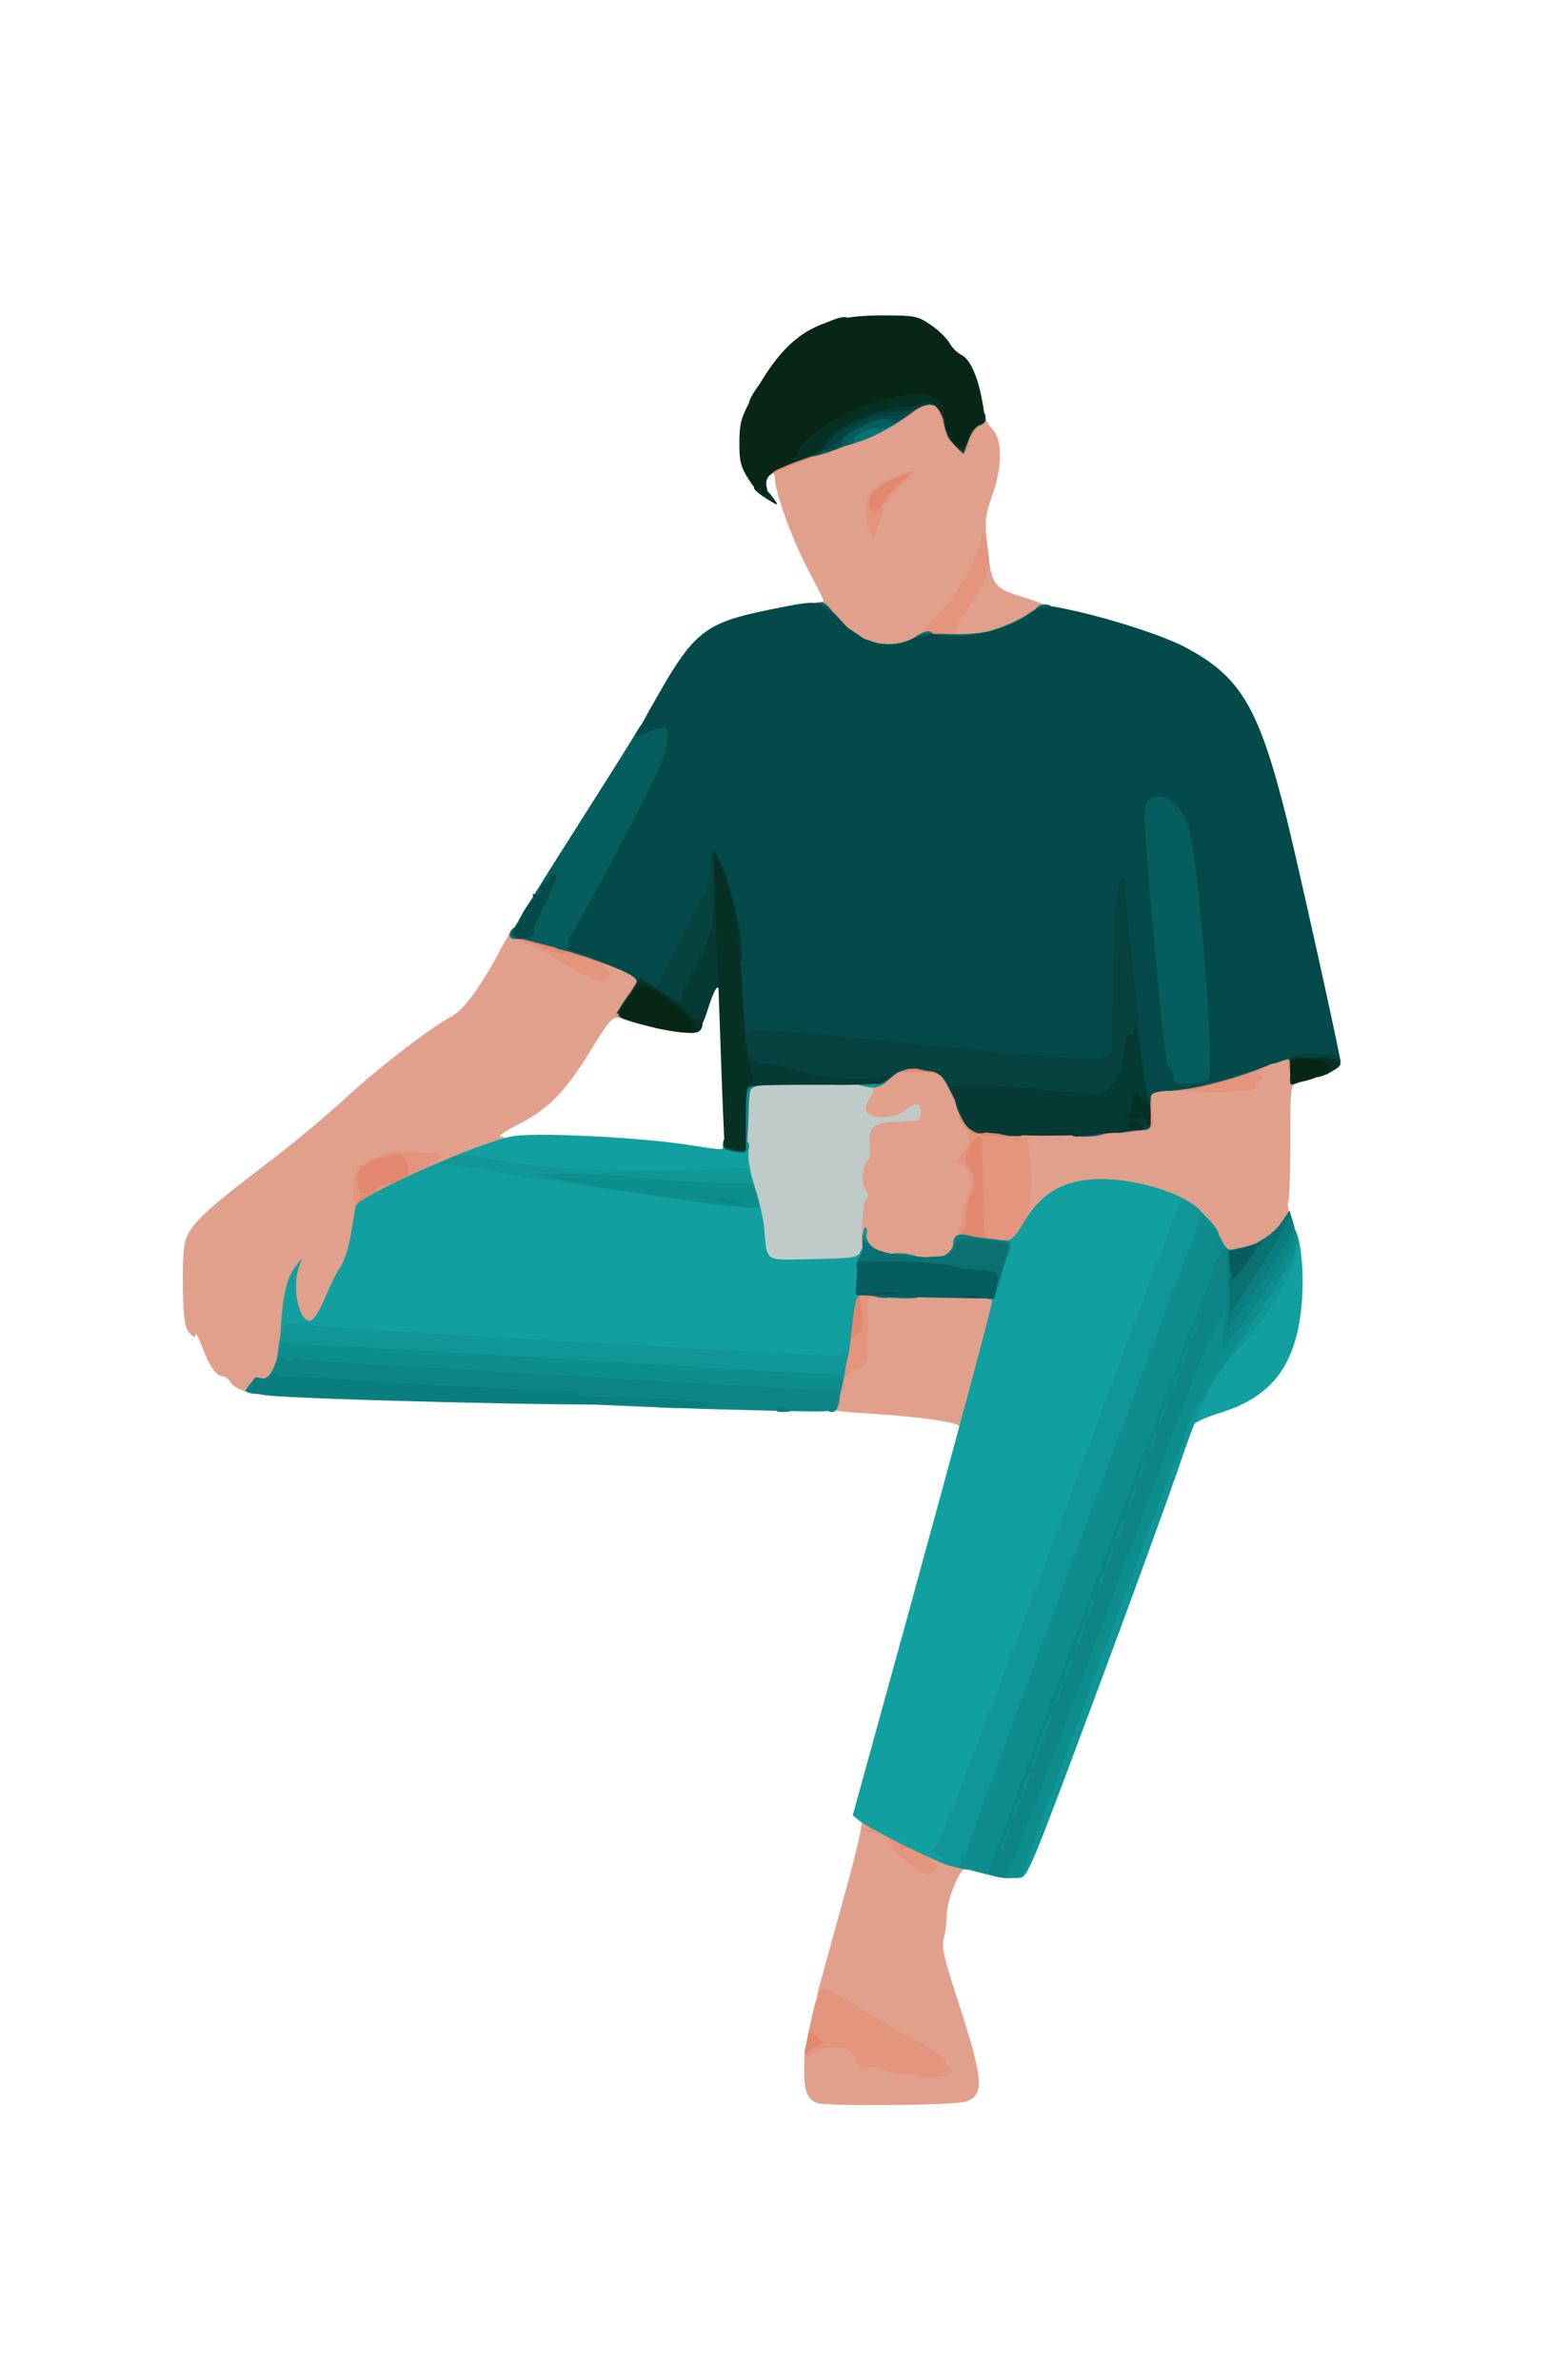 <svg xmlns="http://www.w3.org/2000/svg" class="img-fluid" id="outputsvg" style="transform: matrix(0.769, 0, 0, 0.769, 0, 0); transform-origin: 50% 50%; cursor: move; max-height: 357.22px; transition: transform 200ms ease-in-out 0s;" width="368" height="565" viewBox="0 0 3680 5650"><g id="l6mpCQtF3KDLNHoxMlEPmF8" fill="rgb(191,203,200)" style="transform: none;"><g style="transform: none;"><path id="pzOmYAU8H" d="M2300 4915 c0 -10 -10 -15 -30 -15 -16 0 -45 -8 -65 -17 -30 -14 -35 -22 -35 -50 0 -30 3 -33 30 -33 37 0 100 29 100 47 0 8 13 13 35 13 33 0 35 2 35 35 0 33 -2 35 -35 35 -24 0 -35 -5 -35 -15z"/><path id="pll5X3uyz" d="M2410 3550 c0 -5 -7 -10 -16 -10 -14 0 -15 -7 -10 -42 4 -23 11 -45 15 -48 4 -3 11 -27 15 -55 3 -27 11 -51 16 -53 6 -2 10 -19 10 -38 0 -19 5 -34 10 -34 6 0 10 -16 10 -35 0 -33 2 -35 35 -35 33 0 35 2 35 35 0 19 -4 35 -10 35 -5 0 -10 16 -10 35 0 19 -4 35 -9 35 -4 0 -11 24 -14 52 -4 29 -11 54 -17 56 -5 2 -10 14 -10 27 0 51 -12 85 -31 85 -11 0 -19 -4 -19 -10z"/><path id="p11qMtHnJK" d="M2010 3445 c0 -33 2 -35 35 -35 33 0 35 2 35 35 0 33 -2 35 -35 35 -33 0 -35 -2 -35 -35z"/><path id="p275a37IQ" d="M220 3405 c0 -34 1 -35 40 -35 39 0 40 1 40 35 0 34 -1 35 -40 35 -39 0 -40 -1 -40 -35z"/><path id="pPIiwBnwF" d="M2030 3345 c0 -33 2 -35 35 -35 33 0 35 2 35 35 0 33 -2 35 -35 35 -33 0 -35 -2 -35 -35z"/><path id="pTUDyK31D" d="M280 3240 c0 -39 1 -40 35 -40 19 0 35 -4 35 -10 0 -5 16 -10 35 -10 33 0 35 2 35 35 0 33 -2 35 -35 35 -24 0 -35 5 -35 15 0 10 -11 15 -35 15 -34 0 -35 -1 -35 -40z"/><path id="pnv2vOzu7" d="M2050 3185 c0 -33 2 -35 35 -35 33 0 35 2 35 35 0 33 -2 35 -35 35 -33 0 -35 -2 -35 -35z"/><path id="p13jM4UUXT" d="M290 3135 c0 -28 4 -35 19 -35 14 0 20 -10 25 -40 6 -38 8 -40 41 -40 32 0 35 3 35 28 0 47 -11 72 -31 72 -14 0 -19 7 -19 25 0 22 -4 25 -35 25 -33 0 -35 -2 -35 -35z"/><path id="pZzE4KkzM" d="M460 3065 c0 -19 5 -35 10 -35 6 0 10 -7 10 -15 0 -10 11 -15 35 -15 33 0 35 2 35 35 0 19 -4 35 -10 35 -5 0 -10 7 -10 15 0 10 -11 15 -35 15 -33 0 -35 -2 -35 -35z"/><path id="pKzRtitWA" d="M1786 3048 c-3 -13 -7 -49 -10 -81 -4 -32 -16 -86 -28 -120 -20 -55 -22 -78 -20 -212 2 -101 7 -152 15 -157 7 -4 112 -8 235 -8 l222 0 0 31 c0 19 -7 37 -17 45 -10 7 -15 15 -11 19 4 4 20 -2 36 -14 19 -13 45 -21 71 -21 l41 0 0 54 c0 52 -1 54 -31 60 -17 3 -49 6 -70 6 -45 0 -54 11 -50 62 2 25 -3 44 -14 54 -11 12 -13 20 -6 27 15 15 14 80 -1 95 -9 9 -9 12 0 12 7 0 12 16 12 40 0 36 3 40 25 40 22 0 25 4 25 35 0 34 -1 35 -39 35 -22 0 -43 5 -46 10 -4 6 -72 10 -170 10 -163 0 -165 0 -169 -22z"/><path id="p18tNRFpUf" d="M2230 3025 c0 -33 2 -35 35 -35 33 0 35 2 35 35 0 33 -2 35 -35 35 -33 0 -35 -2 -35 -35z"/><path id="peSwfGXXa" d="M3180 2965 c0 -33 2 -35 35 -35 33 0 35 2 35 35 0 33 -2 35 -35 35 -33 0 -35 -2 -35 -35z"/><path id="ps7kvuRRe" d="M500 2945 c0 -33 2 -35 35 -35 33 0 35 2 35 35 0 33 -2 35 -35 35 -33 0 -35 -2 -35 -35z"/><path id="pwOFDKmkg" d="M2560 2946 c0 -19 7 -41 15 -50 8 -8 15 -19 15 -25 0 -6 16 -11 35 -11 33 0 35 2 35 35 0 19 -4 35 -9 35 -5 0 -12 11 -15 25 -5 21 -12 25 -41 25 -33 0 -35 -2 -35 -34z"/><path id="pJSwqEbst" d="M3380 2905 c0 -27 4 -35 18 -35 17 0 42 36 42 60 0 6 -13 10 -30 10 -28 0 -30 -3 -30 -35z"/><path id="p5bd6IJ1m" d="M3090 2865 c0 -33 2 -35 35 -35 33 0 35 2 35 35 0 33 -2 35 -35 35 -33 0 -35 -2 -35 -35z"/><path id="pnkokY20w" d="M580 2825 c0 -33 2 -35 35 -35 33 0 35 2 35 35 0 33 -2 35 -35 35 -33 0 -35 -2 -35 -35z"/><path id="pqC7Lefk5" d="M2680 2815 c0 -32 2 -35 30 -35 17 0 30 -4 30 -10 0 -5 16 -10 35 -10 33 0 35 2 35 35 0 32 -2 35 -30 35 -16 0 -30 5 -30 10 0 6 -16 10 -35 10 -33 0 -35 -2 -35 -35z"/><path id="po0cpRLUY" d="M2890 2795 c0 -33 2 -35 35 -35 33 0 35 2 35 35 0 33 -2 35 -35 35 -33 0 -35 -2 -35 -35z"/><path id="pjHshS2gW" d="M670 2785 c0 -33 2 -35 35 -35 24 0 35 -5 35 -15 0 -10 11 -15 35 -15 33 0 35 2 35 35 0 33 -2 35 -35 35 -24 0 -35 5 -35 15 0 10 -11 15 -35 15 -33 0 -35 -2 -35 -35z"/><path id="p8Bwy0757" d="M830 2715 c0 -33 2 -35 35 -35 33 0 35 2 35 35 0 33 -2 35 -35 35 -33 0 -35 -2 -35 -35z"/></g></g><g id="l71tFnzSrphIqJpWXfQZv1Y" fill="rgb(225,160,140)" style="transform: none;"><g style="transform: none;"><path id="pxXwOcEqs" d="M1970 5643 c-30 -11 -40 -37 -40 -103 0 -94 8 -102 100 -98 68 3 76 5 87 28 9 18 24 27 55 33 97 17 143 24 146 22 2 -2 -29 -21 -70 -43 -90 -49 -278 -165 -278 -172 0 -3 33 -123 73 -267 50 -179 70 -266 63 -273 -16 -16 39 -12 77 6 22 11 39 29 48 51 7 19 15 30 17 24 2 -6 15 -11 29 -11 37 0 163 52 163 67 0 7 -6 13 -12 13 -19 0 -58 99 -58 145 0 22 -4 54 -9 71 -7 26 1 61 45 195 78 241 82 287 23 308 -32 11 -429 15 -459 4z"/><path id="p187u1e4Ic" d="M2410 3556 c0 -15 -125 -32 -307 -43 -68 -4 -103 -10 -103 -18 0 -6 9 -51 20 -101 11 -49 20 -101 20 -116 0 -24 4 -28 30 -28 17 0 30 -4 30 -10 0 -5 -11 -10 -25 -10 -22 0 -25 -4 -25 -35 0 -28 4 -35 20 -35 14 0 20 -7 20 -21 0 -21 3 -22 61 -15 34 3 136 6 225 6 l164 0 0 40 c0 31 -40 189 -96 383 -6 20 -34 23 -34 3z"/><path id="p6v0cJrnu" d="M207 3447 c-20 -5 -42 -18 -48 -28 -5 -10 -16 -19 -23 -19 -20 0 -42 -30 -64 -90 -12 -30 -21 -48 -21 -40 -1 12 -4 11 -18 -3 -14 -14 -19 -40 -21 -130 -2 -64 1 -130 7 -154 14 -50 62 -96 252 -240 74 -56 179 -143 234 -194 107 -99 274 -228 335 -259 39 -20 94 -96 156 -214 22 -42 35 -56 51 -56 27 0 92 28 161 68 41 25 52 28 52 15 0 -22 67 -14 138 17 45 20 52 26 52 51 0 16 -15 51 -32 78 -28 42 -37 49 -58 45 -22 -4 -31 6 -85 93 -80 132 -133 187 -225 234 -41 21 -67 38 -57 39 12 0 17 6 15 17 -4 22 -240 131 -285 132 -31 1 -33 -1 -33 -35 0 -34 -1 -36 -27 -29 -59 14 -120 65 -79 65 9 0 16 -7 16 -15 0 -10 11 -15 35 -15 33 0 35 2 35 35 0 33 -2 35 -35 35 -19 0 -35 5 -35 11 0 6 -6 17 -14 24 -7 8 -16 42 -20 77 -5 43 -21 91 -50 153 -24 50 -49 102 -55 118 -9 24 -16 27 -56 27 -29 0 -45 -4 -45 -12 0 -9 -4 -8 -10 2 -5 8 -10 35 -10 60 -2 69 -20 114 -50 118 -13 2 -29 10 -35 16 -7 10 -20 10 -48 3z"/><path id="p6T5C6UDP" d="M2181 3049 c-35 -4 -66 -10 -68 -13 -11 -11 -5 -166 7 -181 10 -12 10 -19 2 -27 -16 -16 -15 -74 2 -90 8 -8 11 -27 8 -53 -5 -51 13 -69 77 -71 25 -1 54 -3 64 -3 11 -1 17 -9 17 -26 0 -30 -16 -32 -50 -5 -38 30 -120 25 -120 -6 0 -8 7 -25 15 -38 15 -22 14 -24 -7 -30 -22 -7 -22 -7 -4 -19 10 -7 28 -22 39 -34 19 -21 30 -23 112 -23 58 0 97 5 107 13 8 6 25 39 37 72 13 33 29 72 37 87 8 15 15 51 16 80 0 29 0 80 1 113 1 33 -5 74 -13 92 -8 18 -11 35 -8 39 13 12 98 17 98 5 0 -6 6 -11 14 -11 21 0 30 -54 28 -176 l-2 -111 158 -7 c86 -4 171 -9 189 -12 31 -6 32 -8 35 -63 l3 -56 158 -3 158 -3 6 -30 c5 -24 15 -36 47 -50 51 -23 102 -25 110 -3 12 30 6 84 -9 90 -12 5 -15 35 -14 180 0 96 -3 179 -6 184 -4 6 -1 25 6 44 11 29 10 38 -4 60 -25 37 -92 68 -163 74 -61 4 -61 4 -72 -26 -27 -77 -125 -149 -244 -177 -122 -29 -188 -14 -262 57 -28 27 -53 48 -58 48 -4 0 -8 10 -8 23 0 46 -11 51 -109 44 -82 -5 -91 -4 -91 12 0 32 -22 41 -99 40 -42 -1 -105 -5 -140 -10z"/><path id="pt1WnEn3c" d="M2082 1149 c-44 -22 -122 -102 -122 -125 0 -8 7 -14 15 -14 8 0 15 -2 15 -5 0 -2 -22 -46 -49 -97 -47 -89 -101 -238 -101 -279 0 -21 -16 -26 -23 -6 -3 6 -6 0 -6 -15 -1 -34 19 -45 144 -83 111 -33 228 -86 277 -125 29 -23 47 -30 82 -30 51 0 68 17 81 79 l7 35 20 -27 c20 -27 68 -38 68 -15 0 6 10 22 22 35 31 33 30 116 -2 206 -22 63 -23 73 -13 164 12 114 17 120 123 152 46 14 70 27 70 37 0 19 -83 71 -144 89 -27 8 -80 15 -118 15 -63 0 -68 -2 -68 -22 0 -21 -1 -21 -27 4 -38 36 -74 48 -146 48 -43 0 -75 -7 -105 -21z"/></g></g><g id="l38mFyiuQGPChfSW0UXTvIg" fill="rgb(227,149,126)" style="transform: none;"><g style="transform: none;"><path id="p35mHqOpT" d="M2277 5559 c-10 -6 -29 -8 -43 -5 -15 4 -34 0 -49 -10 -16 -10 -36 -14 -54 -11 -24 5 -30 2 -42 -26 -12 -28 -19 -32 -58 -35 -33 -2 -52 2 -73 18 -34 25 -33 26 -7 -100 18 -82 25 -100 40 -100 10 0 63 28 118 63 55 34 136 82 181 106 44 24 78 46 75 49 -3 3 2 14 11 23 14 15 14 19 3 23 -38 12 -86 14 -102 5z"/><path id="p15ZCfW7Hv" d="M2260 4908 c-44 -31 -79 -70 -70 -76 11 -8 -44 -29 -62 -24 -10 2 -18 -1 -18 -7 0 -7 5 -9 13 -5 6 4 3 -2 -7 -14 -19 -22 -19 -22 7 -22 14 0 32 7 41 15 8 8 18 15 23 15 4 0 47 19 95 42 64 30 88 46 88 60 0 16 -3 17 -21 8 -11 -7 -23 -9 -27 -6 -3 3 0 6 6 6 18 0 14 27 -4 34 -19 7 -11 11 -64 -26z"/><path id="pz62hwdDz" d="M2013 3468 c3 -24 13 -83 21 -133 9 -49 16 -107 16 -127 0 -21 5 -38 10 -38 6 0 10 -12 10 -26 0 -23 3 -25 42 -22 32 2 44 8 46 21 3 14 -1 18 -15 13 -17 -5 -18 1 -16 90 2 110 -1 121 -30 130 -30 9 -50 32 -43 49 3 8 1 15 -5 15 -6 0 -9 8 -8 18 3 22 -10 52 -23 52 -7 0 -8 -16 -5 -42z"/><path id="p1FsyL2iMV" d="M2441 2999 c-52 -10 -57 -14 -43 -32 7 -8 9 -17 5 -20 -3 -4 -1 -7 5 -7 7 0 12 -15 12 -35 0 -20 7 -50 16 -67 19 -36 12 -73 -16 -88 l-21 -11 21 -26 c23 -30 25 -51 7 -78 -8 -11 -16 -29 -19 -40 -3 -11 -15 -44 -27 -72 l-21 -53 25 0 c20 0 25 5 25 25 0 14 5 25 10 25 6 0 10 14 10 30 0 17 5 30 10 30 6 0 10 6 10 14 0 20 25 27 118 33 60 4 82 9 82 19 0 8 -7 14 -16 14 -13 0 -15 7 -11 33 12 63 10 173 -3 197 -9 18 -4 16 18 -10 28 -32 31 -33 32 -13 0 12 -16 49 -35 82 l-36 61 -57 -1 c-31 -1 -77 -5 -101 -10z"/><path id="pJs03Dceb" d="M544 2875 c3 -8 2 -15 -2 -15 -4 0 -5 -24 -2 -52 5 -52 6 -54 55 -78 43 -21 61 -25 129 -22 43 1 83 5 89 9 5 3 -5 14 -24 24 -43 23 -31 25 15 2 19 -9 33 -20 31 -24 -3 -4 5 -5 17 -1 12 3 19 1 15 -4 -3 -5 3 -10 14 -10 11 0 19 7 18 16 0 9 -42 35 -112 67 -62 29 -136 64 -166 78 -63 29 -86 32 -77 10z"/><path id="pr2FsJDC5" d="M2970 2560 l0 -70 35 0 c39 0 49 24 14 33 -19 5 -20 10 -14 56 6 47 5 51 -14 51 -19 0 -21 -6 -21 -70z"/><path id="psxvxoP6w" d="M3118 2522 c-30 -3 -38 -7 -38 -23 0 -15 7 -19 35 -19 19 0 71 -13 117 -30 82 -30 138 -38 138 -20 0 5 -10 14 -21 21 -15 8 -18 13 -10 18 9 6 8 11 -3 21 -9 7 -14 16 -11 20 6 9 -143 17 -207 12z"/><path id="p60KT2opR" d="M2150 2484 c0 -20 5 -24 30 -24 27 0 29 2 18 19 -7 11 -20 22 -30 24 -14 4 -18 -1 -18 -19z"/><path id="piPx06B4E" d="M3426 2445 c-4 -16 -11 -22 -21 -19 -10 4 -15 0 -15 -15 0 -17 6 -21 35 -21 34 0 35 1 35 40 0 46 -24 56 -34 15z"/><path id="port0Sw6r" d="M1358 2292 c-15 -3 -13 -10 15 -52 18 -28 35 -50 40 -50 4 0 7 16 7 35 0 28 -4 35 -19 35 -11 0 -21 8 -23 18 -2 10 -10 16 -20 14z"/><path id="p18jR43aX1" d="M1195 2130 c-44 -27 -101 -57 -127 -67 -27 -9 -48 -23 -48 -31 0 -19 83 -12 130 11 18 10 43 17 54 17 12 0 54 10 94 21 63 19 72 25 72 45 0 21 -3 22 -26 14 -34 -13 -41 -13 -26 2 20 20 14 34 -15 35 -18 1 -57 -16 -108 -47z"/><path id="p1CeT8nfKS" d="M2297 1133 l-28 -4 65 -70 c63 -66 123 -167 141 -234 l8 -30 7 25 c20 65 11 110 -34 179 -67 102 -71 111 -46 111 13 0 20 5 18 13 -5 12 -79 18 -131 10z"/><path id="pqIlMJJZs" d="M2130 791 c-5 -11 -10 -39 -10 -64 0 -49 21 -76 80 -100 83 -34 87 -32 33 19 -41 39 -55 61 -68 107 -9 31 -18 57 -20 57 -3 0 -9 -9 -15 -19z"/><path id="pXj7kBSDi" d="M1950 540 c0 -16 7 -20 35 -20 40 0 49 24 13 34 -38 10 -48 7 -48 -14z"/><path id="ppvho9eU0" d="M2393 528 c-37 -41 -35 -55 5 -62 69 -11 73 -10 57 22 -8 15 -16 35 -19 45 -7 23 -18 22 -43 -5z"/><path id="pTIJcaftU" d="M2190 445 c0 -15 6 -25 14 -25 8 0 16 -5 18 -11 2 -6 19 -9 38 -7 l35 3 -44 33 c-53 39 -61 40 -61 7z"/><path id="pTPKp9oHV" d="M2342 420 c-7 -11 -19 -20 -27 -20 -8 0 -15 -7 -15 -15 0 -10 11 -15 35 -15 33 0 35 2 35 35 0 39 -9 44 -28 15z"/></g></g><g id="lbDv7vIOayrPX7IKpzRyw2" fill="rgb(227,136,110)" style="transform: none;"><g style="transform: none;"><path id="pCPTwqSQv" d="M1937 5458 c8 -42 6 -41 31 -20 l21 18 -29 18 -30 17 7 -33z"/><path id="p3qejuks5" d="M2226 4851 c2 -3 -6 -11 -18 -18 -22 -12 -21 -12 15 -13 29 0 37 4 37 18 0 11 -7 18 -20 18 -10 0 -17 -2 -14 -5z"/><path id="pdrdS0KEX" d="M2050 3268 c0 -24 3 -67 6 -95 l7 -53 63 0 c58 0 64 2 64 21 0 19 -4 21 -43 15 l-44 -7 5 55 c4 47 2 56 -17 68 -11 7 -21 18 -21 25 0 7 -4 13 -10 13 -5 0 -10 -19 -10 -42z"/><path id="pziLFkLvf" d="M2418 2993 c-33 -5 -36 -18 -8 -33 15 -8 20 -21 20 -51 0 -22 7 -53 15 -69 16 -32 12 -72 -10 -90 -11 -9 -10 -18 3 -50 16 -38 42 -54 42 -27 0 6 1 76 2 154 2 128 4 144 20 149 10 3 16 10 13 15 -6 9 -45 10 -97 2z"/><path id="p1DQAGVAfm" d="M550 2862 c0 -5 10 -14 23 -21 12 -6 14 -10 5 -7 -18 5 -28 -12 -28 -50 0 -28 58 -62 111 -66 28 -3 34 1 43 25 8 22 7 30 -4 37 -20 13 -3 12 21 0 16 -9 19 -7 19 8 0 14 -19 27 -75 51 -74 31 -115 39 -115 23z m90 -47 c14 -8 21 -14 15 -14 -5 0 -21 6 -35 14 -14 8 -20 14 -15 14 6 0 21 -6 35 -14z"/><path id="pxMXH3m1r" d="M2468 2653 c-25 -4 -58 -35 -58 -55 0 -14 47 -8 60 7 8 10 30 15 61 15 42 0 49 3 49 20 0 17 -6 20 -42 19 -24 -1 -55 -4 -70 -6z"/><path id="pRbp7MIV6" d="M2810 2640 c0 -16 7 -20 35 -20 40 0 49 24 13 34 -38 10 -48 7 -48 -14z"/><path id="pNCwlPxIJ" d="M2900 2631 c0 -17 6 -21 35 -21 28 0 35 -4 35 -20 0 -29 27 -24 34 6 9 34 1 41 -56 49 -44 7 -48 6 -48 -14z"/><path id="p1HCNaMVaj" d="M2381 2516 c-22 -51 -33 -56 -112 -56 -52 0 -59 -2 -59 -20 0 -17 7 -20 48 -20 26 0 64 3 85 6 33 6 37 10 37 35 0 22 5 29 20 29 16 0 20 7 20 35 0 48 -17 44 -39 -9z"/><path id="p18UeooVAW" d="M3070 2500 c0 -14 7 -20 21 -20 31 0 193 -43 200 -53 4 -5 28 -12 54 -15 38 -4 47 -2 43 9 -6 19 -191 85 -260 93 -54 6 -58 5 -58 -14z"/><path id="pLOL0lzg4" d="M1350 2283 c0 -5 16 -30 34 -58 24 -35 31 -52 23 -57 -7 -5 -3 -8 11 -8 19 0 22 5 22 35 0 28 -4 35 -20 35 -16 0 -20 7 -20 30 0 25 -4 30 -25 30 -14 0 -25 -3 -25 -7z"/><path id="pbKYw6ZFx" d="M1256 2109 c-32 -10 -62 -16 -67 -14 -4 3 -30 -4 -56 -16 -26 -12 -64 -24 -85 -27 -33 -4 -36 -7 -27 -23 11 -22 25 -20 187 23 103 28 112 32 112 54 0 13 -1 24 -2 23 -2 -1 -29 -10 -62 -20z"/><path id="popoVQNf" d="M2200 1157 c0 -8 16 -18 35 -24 33 -11 35 -10 35 13 0 21 -5 24 -35 24 -22 0 -35 -5 -35 -13z"/><path id="pLIPozQeY" d="M2300 1120 c0 -21 16 -25 58 -14 39 11 27 34 -18 34 -33 0 -40 -3 -40 -20z"/><path id="p0BtSNFJ8" d="M2590 1073 c0 -5 16 -18 35 -31 l35 -22 0 30 c0 28 -3 30 -35 30 -19 0 -35 -3 -35 -7z"/><path id="pIXHEI1MW" d="M2130 707 c0 -31 35 -63 90 -82 l45 -16 -38 32 c-20 17 -44 44 -52 60 -19 35 -45 39 -45 6z"/><path id="p1HltXNkZz" d="M1810 603 c0 -29 4 -33 55 -52 31 -12 69 -21 85 -21 17 0 30 -4 30 -8 0 -11 69 -32 104 -32 52 0 21 25 -65 52 -113 37 -192 69 -201 82 -4 6 -8 -3 -8 -21z"/><path id="p1NaBdFR1" d="M2396 531 c-13 -14 -56 -113 -56 -128 0 -2 -7 -3 -15 -3 -8 0 -15 -4 -15 -10 0 -5 16 -10 35 -10 31 0 35 3 44 38 6 20 11 45 11 55 0 9 5 17 10 17 6 0 10 -11 10 -25 0 -22 4 -25 35 -25 41 0 43 6 11 31 -13 10 -26 32 -29 49 -7 35 -17 37 -41 11z"/><path id="p1H44pvusl" d="M2230 421 c0 -29 3 -31 36 -31 39 0 38 9 -6 40 l-30 21 0 -30z"/></g></g><g id="lb0l70bpGriqkpyAgYpX2v" fill="rgb(18,159,159)" style="transform: none;"><g style="transform: none;"><path id="p7M5RkrHA" d="M2245 4851 c-66 -33 -130 -68 -143 -78 l-22 -18 164 -595 c169 -616 267 -980 266 -992 0 -5 -7 -8 -15 -8 -19 0 -19 -1 13 -95 21 -63 32 -81 48 -83 12 -2 30 -19 43 -42 55 -98 116 -139 217 -148 117 -9 286 39 339 98 18 20 18 20 -12 20 -36 0 15 -127 -418 1038 -184 497 -335 916 -335 933 0 16 -5 29 -12 29 -7 0 -67 -27 -133 -59z"/><path id="pmuYVs5gY" d="M3112 3515 c7 -56 66 -157 145 -246 85 -97 152 -213 160 -277 3 -33 11 -52 19 -52 21 0 37 99 32 206 -10 206 -84 314 -252 366 -39 12 -76 28 -82 35 -20 23 -27 14 -22 -32z"/><path id="pBfrGpJgf" d="M1170 3325 c-399 -24 -746 -46 -773 -49 -27 -3 -47 -1 -47 4 0 6 -9 10 -20 10 -18 0 -19 -5 -14 -67 8 -89 20 -132 44 -163 l20 -25 -10 28 c-23 65 1 172 37 165 9 -2 28 -32 43 -69 15 -36 36 -79 48 -96 11 -16 26 -60 32 -99 7 -38 13 -78 15 -89 6 -31 395 -204 490 -217 82 -11 386 4 535 27 117 18 110 18 110 0 0 -16 20 -19 57 -9 18 5 22 13 21 44 0 21 9 65 21 99 11 33 23 86 27 118 11 114 -5 104 152 101 131 -3 137 -4 147 -26 5 -12 14 -21 20 -19 14 5 19 57 6 70 -6 6 -11 28 -11 49 0 27 -4 38 -15 38 -14 0 -19 17 -30 120 -12 106 -6 100 -99 99 -44 -1 -407 -21 -806 -44z m564 -509 l-6 -27 -147 7 c-80 4 -147 8 -149 9 -3 2 302 41 306 39 2 -1 0 -14 -4 -28z"/><path id="pW6U5naKX" d="M1740 2505 c0 -33 2 -35 35 -35 41 0 49 24 10 34 -14 4 -25 13 -25 21 0 8 -4 15 -10 15 -5 0 -10 -16 -10 -35z"/><path id="pdGa6nNNs" d="M2108 2503 c-33 -8 -20 -33 17 -33 28 0 35 4 35 20 0 20 -14 23 -52 13z"/></g></g><g id="l4td1ZxLCntbKBHaYsWvWSN" fill="rgb(16,150,151)" style="transform: none;"><g style="transform: none;"><path id="pmn0qyzop" d="M2570 4931 c0 -11 4 -30 10 -43 5 -13 41 -111 81 -218 223 -609 372 -1010 389 -1046 10 -23 22 -55 26 -70 9 -41 72 -159 100 -189 13 -14 24 -30 24 -35 0 -5 6 -13 13 -17 6 -4 19 -21 27 -38 8 -16 48 -78 87 -138 40 -60 78 -126 84 -148 13 -42 33 -51 42 -19 15 57 -67 219 -166 328 -96 106 -128 168 -206 399 -28 81 -142 396 -255 698 -194 521 -206 550 -230 553 -20 3 -26 -1 -26 -17z"/><path id="p13oeLM6Td" d="M2397 4915 c-49 -12 -71 -25 -46 -25 8 -1 3 -7 -11 -15 -16 -9 -19 -14 -10 -15 12 0 112 -260 370 -952 194 -524 363 -977 375 -1006 l21 -52 41 29 c39 28 73 67 73 83 0 5 -8 8 -19 8 -22 0 1 -60 -426 1095 -169 457 -310 837 -313 846 -6 15 -13 15 -55 4z"/><path id="pg1TSg1Vs" d="M2000 3480 c0 -23 4 -30 20 -30 20 0 25 15 14 44 -11 28 -34 18 -34 -14z"/><path id="pKSt6pMAM" d="M1855 3419 c-55 -5 -377 -24 -715 -44 -338 -19 -657 -38 -707 -41 -90 -6 -93 -6 -93 15 0 15 -6 21 -21 21 -18 0 -20 -4 -14 -47 10 -71 15 -83 33 -84 9 0 26 -2 36 -4 11 -2 25 -1 30 3 6 4 20 8 31 8 137 11 1574 93 1589 91 12 -1 26 -6 33 -10 7 -4 10 -1 8 10 -2 10 -7 35 -10 56 -6 37 -6 37 -53 36 -26 -1 -92 -6 -147 -10z"/><path id="pvHAtzCpj" d="M2500 3105 c0 -28 4 -35 20 -35 21 0 24 10 14 48 -10 36 -34 27 -34 -13z"/><path id="p1GA6t35rT" d="M2530 3015 c0 -28 4 -35 20 -35 22 0 26 20 10 51 -16 30 -30 23 -30 -16z"/><path id="p2BoW7kA5" d="M2110 2980 c0 -22 4 -40 9 -40 5 0 7 9 4 19 -3 11 4 28 16 40 l21 21 -25 0 c-22 0 -25 -4 -25 -40z"/><path id="p14dsdDPOQ" d="M1645 2869 c-33 -5 -157 -23 -275 -40 -118 -16 -282 -42 -365 -56 -82 -14 -160 -26 -172 -27 -30 -1 -29 -5 10 -21 24 -10 44 -11 77 -4 190 40 458 54 749 40 l84 -4 18 49 c11 27 19 55 19 62 0 14 -53 14 -145 1z"/><path id="pJ3AlbIaf" d="M2118 2503 c-10 -2 -18 -11 -18 -19 0 -10 13 -14 45 -14 47 0 58 12 26 30 -20 10 -25 11 -53 3z"/></g></g><g id="l7f6gvg6ub3exjaXFkTwtHd" fill="rgb(14,141,141)" style="transform: none;"><g style="transform: none;"><path id="pQEqro8Bi" d="M2465 4930 c-38 -10 -65 -18 -58 -19 7 0 10 -8 7 -16 -4 -8 -1 -15 5 -15 6 0 11 -6 11 -13 0 -11 654 -1779 708 -1913 12 -29 20 -54 19 -56 -1 -2 10 10 25 27 15 16 32 42 39 58 6 15 18 27 26 27 9 0 13 6 9 15 -3 8 -1 15 4 15 6 0 10 15 10 34 0 28 -4 35 -22 39 l-23 4 23 2 c18 1 22 7 22 33 0 28 6 22 65 -68 36 -54 68 -109 71 -121 4 -14 14 -23 25 -23 22 0 26 38 8 89 -12 33 -108 185 -217 341 -63 90 -105 167 -116 214 -4 15 -16 47 -26 70 -17 36 -144 377 -390 1046 -39 107 -76 207 -82 223 -13 33 -39 34 -143 7z"/><path id="pcqyK1wg1" d="M2000 3496 c0 -10 -21 -16 -72 -20 -68 -6 -234 -17 -268 -17 -8 0 -85 -5 -170 -10 -85 -5 -193 -12 -240 -14 -47 -3 -125 -7 -175 -10 -49 -4 -97 -6 -105 -6 -8 0 -87 -5 -175 -10 -88 -5 -197 -12 -242 -14 -45 -3 -86 -5 -90 -6 -4 -1 -36 -1 -70 0 -52 1 -63 4 -68 21 -5 15 -15 20 -41 20 -22 0 -34 5 -34 14 0 9 -8 12 -25 9 -24 -5 -24 -6 -7 -29 10 -13 24 -21 33 -18 22 6 38 -15 59 -83 10 -32 19 -50 19 -40 1 12 10 17 34 17 32 0 780 43 1322 76 154 10 299 17 323 17 47 0 48 3 31 73 -7 25 -17 44 -25 44 -8 0 -14 -6 -14 -14z"/><path id="pJ05vT2f7" d="M2490 3131 c0 -16 4 -31 9 -33 4 -1 10 -22 14 -45 5 -42 4 -43 -24 -43 -22 0 -29 -5 -29 -20 0 -19 4 -20 53 -14 28 4 53 8 55 9 2 2 -9 42 -24 89 -27 88 -54 116 -54 57z"/><path id="pSt69qWf9" d="M2220 3040 c0 -21 10 -24 48 -14 36 10 27 34 -13 34 -28 0 -35 -4 -35 -20z"/><path id="pyhczVioD" d="M1595 2860 c-242 -34 -475 -73 -475 -81 0 -9 237 -2 355 12 50 6 136 11 192 12 l103 2 10 29 c5 16 10 33 10 37 0 12 -44 10 -195 -11z"/><path id="puHv4O17P" d="M1693 2703 c-7 -2 -13 -11 -13 -19 0 -10 12 -14 40 -14 33 0 40 3 40 20 0 15 -6 20 -27 19 -16 0 -34 -3 -40 -6z"/><path id="pAq3aPJfF" d="M1730 2505 c0 -33 2 -35 35 -35 39 0 50 24 15 33 -11 3 -20 12 -20 21 0 9 -7 16 -15 16 -10 0 -15 -11 -15 -35z"/></g></g><g id="l28k0ftGzJ7Efo3Ti4MC2hc" fill="rgb(13,133,134)" style="transform: none;"><g style="transform: none;"><path id="pzjuCG78I" d="M2518 4943 c-22 -6 -22 -6 2 -73 200 -550 665 -1788 671 -1784 4 2 5 -4 2 -14 -2 -11 3 -27 13 -36 15 -15 15 -19 3 -28 -10 -7 -7 -8 11 -4 14 3 30 6 37 6 8 0 13 22 15 61 l3 61 43 -62 c23 -34 42 -65 42 -70 0 -4 7 -13 15 -20 8 -7 13 -15 11 -19 -2 -3 6 -21 19 -39 l23 -33 11 33 c9 26 8 42 -1 69 -13 35 -153 253 -180 279 -8 8 -20 24 -27 35 -10 17 -11 9 -6 -45 6 -61 5 -63 -9 -40 -8 14 -24 45 -36 70 -23 48 -25 53 -375 1000 -125 338 -234 622 -241 631 -8 9 -11 19 -7 22 7 8 -11 7 -39 0z m46 -143 c5 -20 3 -19 -8 5 -7 17 -16 41 -20 55 -5 20 -3 19 8 -5 7 -16 16 -41 20 -55z m30 -80 c5 -17 4 -20 -2 -10 -5 8 -13 26 -16 40 -5 17 -4 20 2 10 5 -8 13 -26 16 -40z m30 -80 c5 -17 4 -20 -2 -10 -5 8 -13 26 -16 40 -5 17 -4 20 2 10 5 -8 13 -26 16 -40z m46 -119 c17 -46 29 -86 27 -88 -2 -2 -17 32 -32 74 -38 105 -39 109 -32 103 3 -3 20 -43 37 -89z m54 -151 c5 -17 4 -20 -2 -10 -5 8 -13 26 -16 40 -5 17 -4 20 2 10 5 -8 13 -26 16 -40z m30 -80 c5 -17 4 -20 -2 -10 -5 8 -13 26 -16 40 -5 17 -4 20 2 10 5 -8 13 -26 16 -40z m40 -110 c5 -20 3 -19 -8 5 -7 17 -16 41 -20 55 -5 20 -3 19 8 -5 7 -16 16 -41 20 -55z m30 -80 c5 -17 4 -20 -2 -10 -5 8 -13 26 -16 40 -5 17 -4 20 2 10 5 -8 13 -26 16 -40z m30 -80 c5 -17 4 -20 -2 -10 -5 8 -13 26 -16 40 -5 17 -4 20 2 10 5 -8 13 -26 16 -40z m30 -80 c5 -17 4 -20 -2 -10 -5 8 -13 26 -16 40 -5 17 -4 20 2 10 5 -8 13 -26 16 -40z m30 -80 c5 -17 4 -20 -2 -10 -5 8 -13 26 -16 40 -5 17 -4 20 2 10 5 -8 13 -26 16 -40z m40 -110 c5 -17 4 -20 -2 -10 -5 8 -13 26 -16 40 -5 17 -4 20 2 10 5 -8 13 -26 16 -40z m30 -80 c5 -17 4 -20 -2 -10 -5 8 -13 26 -16 40 -5 17 -4 20 2 10 5 -8 13 -26 16 -40z m30 -80 c5 -17 4 -20 -2 -10 -5 8 -13 26 -16 40 -5 17 -4 20 2 10 5 -8 13 -26 16 -40z m40 -110 c5 -20 3 -19 -8 5 -7 17 -16 41 -20 55 -5 20 -3 19 8 -5 7 -16 16 -41 20 -55z m30 -80 c5 -17 4 -20 -2 -10 -5 8 -13 26 -16 40 -5 17 -4 20 2 10 5 -8 13 -26 16 -40z m30 -80 c5 -17 4 -20 -2 -10 -5 8 -13 26 -16 40 -5 17 -4 20 2 10 5 -8 13 -26 16 -40z m30 -80 c5 -17 4 -20 -2 -10 -5 8 -13 26 -16 40 -5 17 -4 20 2 10 5 -8 13 -26 16 -40z"/><path id="pCtTkOyL8" d="M1715 3503 c-197 -4 -611 -23 -755 -33 -261 -20 -635 -38 -665 -33 -16 3 -32 10 -35 14 -3 5 -19 4 -35 0 -17 -5 -25 -10 -18 -10 6 -1 15 -10 18 -22 4 -12 12 -18 21 -15 24 9 43 -5 55 -42 10 -31 13 -33 24 -19 8 12 15 13 23 5 6 -6 19 -7 29 -3 10 4 50 9 88 11 39 1 113 5 165 9 118 7 296 17 520 30 91 5 151 8 340 20 47 3 126 7 175 10 50 3 133 8 185 11 52 3 117 6 143 5 46 0 49 2 43 22 -3 12 -6 28 -6 35 0 9 -25 11 -97 10 -54 -1 -152 -3 -218 -5z"/><path id="p9yJTlyPt" d="M2500 3095 c0 -28 4 -35 20 -35 21 0 24 10 14 48 -10 36 -34 27 -34 -13z"/><path id="p1B8ZUzswm" d="M2210 3040 c0 -21 10 -24 48 -14 36 10 27 34 -13 34 -28 0 -35 -4 -35 -20z"/><path id="pOXzw8mDd" d="M2130 3025 c0 -14 -4 -25 -10 -25 -5 0 -10 -10 -10 -22 0 -23 0 -23 13 2 7 14 26 28 45 34 44 12 42 36 -3 36 -31 0 -35 -3 -35 -25z"/><path id="p198T8ie75" d="M2350 3042 c0 -4 9 -13 20 -20 11 -7 20 -21 20 -31 0 -26 15 -34 50 -26 33 7 41 35 10 35 -13 0 -22 9 -26 25 -5 21 -12 25 -40 25 -19 0 -34 -3 -34 -8z"/><path id="p1Hqsd9HU" d="M2530 3010 c0 -19 5 -30 14 -30 22 0 28 17 16 40 -16 29 -30 25 -30 -10z"/><path id="pQdK4F1dM" d="M1670 2860 c-24 -8 -24 -8 5 -8 17 0 41 4 55 8 24 8 24 8 -5 8 -16 0 -41 -4 -55 -8z"/><path id="pxjhoBKQ5" d="M1720 2596 l0 -116 35 0 c19 0 35 5 35 10 0 6 -7 10 -15 10 -11 0 -15 20 -17 102 -3 89 -5 103 -20 106 -16 3 -18 -7 -18 -112z"/></g></g><g id="l19IddIfT4lm6kQQfDhDNrh" fill="rgb(10,125,127)" style="transform: none;"><g style="transform: none;"><path id="p1DcmPRqxo" d="M1847 3499 c8 -8 16 -8 30 0 16 9 14 10 -11 11 -22 0 -27 -3 -19 -11z"/><path id="pKf8gOEWZ" d="M1447 3489 c-12 -7 -37 -8 -64 -4 -63 9 -1032 -14 -1117 -27 -52 -8 -65 -13 -53 -20 10 -5 17 -16 17 -24 0 -10 7 -13 24 -8 17 4 27 0 35 -13 6 -10 11 -12 11 -5 0 8 13 13 37 12 21 0 137 6 258 14 121 8 274 17 340 19 66 3 128 8 138 12 10 4 52 5 93 2 44 -3 72 -2 69 4 -7 10 -7 10 165 14 217 4 329 28 157 32 -53 2 -100 -2 -110 -8z"/><path id="pKGWez9aR" d="M3235 3135 c0 -112 2 -125 18 -125 11 0 17 8 17 24 0 49 33 33 34 -17 1 -10 18 -27 41 -40 22 -12 49 -37 62 -56 l22 -33 7 27 c7 27 -4 55 -44 117 -22 36 -154 228 -156 228 0 0 -1 -56 -1 -125z"/><path id="pd4n9M0u9" d="M2148 3153 c-33 -8 -20 -33 17 -33 28 0 35 4 35 20 0 20 -14 23 -52 13z"/><path id="pVEso2S5a" d="M2508 3053 c-3 -35 -6 -38 -36 -41 -31 -3 -62 15 -62 36 0 12 -35 22 -77 22 -26 0 -33 -4 -33 -20 0 -16 7 -20 33 -20 41 0 54 -9 62 -43 6 -23 12 -27 29 -23 11 2 44 7 71 11 78 10 75 8 57 64 -19 60 -40 67 -44 14z"/><path id="pHdwiYEIH" d="M2190 3040 c0 -21 16 -25 58 -14 39 11 27 34 -18 34 -33 0 -40 -3 -40 -20z"/><path id="pWPgzra0P" d="M2110 2999 l0 -32 20 26 c11 14 20 28 20 31 0 3 -9 6 -20 6 -16 0 -20 -7 -20 -31z"/><path id="pyx96lv9B" d="M1413 2186 c3 -8 -5 -18 -19 -25 -35 -16 -30 -31 11 -31 33 0 35 2 35 35 0 25 -4 35 -16 35 -10 0 -14 -6 -11 -14z"/><path id="pLoanPf52" d="M2090 496 c0 -25 17 -36 56 -36 15 0 24 -6 24 -15 0 -10 11 -15 35 -15 19 0 35 4 35 8 0 9 -77 54 -123 71 -25 10 -27 8 -27 -13z"/></g></g><g id="l5UZZoiMGdpOGueMfLsCI32" fill="rgb(11,112,113)" style="transform: none;"><g style="transform: none;"><path id="pIwRHKeaV" d="M3243 3110 l-1 -99 49 -11 c56 -14 93 -40 120 -84 10 -17 19 -26 19 -20 0 17 -41 89 -116 205 l-69 107 -2 -98z"/><path id="pFDd0ib6P" d="M2158 3153 c-10 -2 -18 -11 -18 -19 0 -11 17 -14 75 -14 68 0 75 2 75 20 0 18 -6 20 -57 19 -32 -1 -66 -3 -75 -6z"/><path id="pYijq9qS4" d="M2490 3135 c0 -20 -6 -25 -32 -29 -18 -3 -49 -8 -68 -12 -19 -4 -95 -8 -167 -11 -144 -4 -146 -6 -119 -59 8 -15 12 -32 9 -37 -3 -5 7 0 23 11 21 16 53 24 119 30 98 10 130 4 140 -27 3 -11 14 -22 23 -25 16 -5 130 9 139 17 9 10 -41 167 -54 167 -7 0 -13 -11 -13 -25z"/><path id="p12FjtjMTr" d="M1698 2703 c-33 -8 -20 -33 17 -33 28 0 35 4 35 20 0 20 -14 23 -52 13z"/><path id="pbLicgNdt" d="M2800 2640 c0 -16 7 -20 35 -20 40 0 49 24 13 34 -38 10 -48 7 -48 -14z"/><path id="p2uRrNGbg" d="M2200 2444 c0 -21 5 -24 35 -24 22 0 35 5 35 13 0 8 -16 18 -35 24 -33 11 -35 10 -35 -13z"/><path id="p1CDbGEvWy" d="M3430 2440 c0 -23 0 -23 -34 -10 -24 9 -26 7 -26 -15 0 -22 4 -25 35 -25 33 0 35 2 35 35 0 19 -2 35 -5 35 -3 0 -5 -9 -5 -20z"/><path id="p10pjB3Fog" d="M1383 2155 c-43 -18 -42 -35 2 -35 31 0 35 3 35 25 0 14 -1 25 -2 25 -2 -1 -18 -7 -35 -15z"/><path id="pfb0JVARU" d="M1178 2083 c-33 -8 -20 -33 17 -33 28 0 35 4 35 20 0 20 -14 23 -52 13z"/><path id="p15Zq7ip77" d="M1022 2033 c5 -26 38 -29 38 -4 0 15 -6 21 -21 21 -14 0 -19 -5 -17 -17z"/><path id="p11UvjmQAR" d="M2050 1110 l0 -30 35 22 c44 29 44 38 0 38 -32 0 -35 -2 -35 -30z"/><path id="p5iNhHk4p" d="M2260 1134 c0 -12 34 -33 53 -34 10 0 17 7 17 20 0 16 -7 20 -35 20 -19 0 -35 -3 -35 -6z"/><path id="p1AqYVhTgE" d="M2450 1128 c0 -10 17 -20 46 -27 54 -14 135 -53 152 -74 15 -18 52 -11 52 9 0 9 -12 14 -35 14 -30 0 -35 3 -35 24 0 24 -16 36 -50 36 -10 0 -20 5 -22 10 -2 6 -27 13 -56 17 -43 5 -52 3 -52 -9z"/><path id="p1FagjFU17" d="M1970 1035 c0 -15 6 -25 14 -25 7 0 21 11 30 25 16 25 16 25 -14 25 -25 0 -30 -4 -30 -25z"/><path id="p1AppVRymp" d="M2050 501 c0 -24 7 -34 30 -46 31 -16 140 -21 140 -6 0 9 -102 61 -147 75 -20 7 -23 4 -23 -23z"/></g></g><g id="lwwueWPytne9W4b8EXChtf" fill="rgb(6,93,94)" style="transform: none;"><g style="transform: none;"><path id="p7SZWeF4T" d="M2177 3153 l-88 -4 3 -52 3 -52 138 2 c75 1 145 7 155 12 10 5 46 11 80 13 65 3 66 4 56 57 l-6 31 -127 -2 c-69 -1 -166 -4 -214 -5z"/><path id="pEyggwDhF" d="M3250 3098 c0 -7 -3 -30 -6 -50 -6 -33 -4 -38 12 -38 11 -1 37 -7 59 -15 31 -11 36 -11 23 -1 -10 7 -18 16 -18 20 0 3 -16 26 -35 52 -19 25 -35 40 -35 32z"/><path id="pLFVc8kpn" d="M1708 2703 c-31 -8 -21 -33 12 -33 23 0 30 4 30 20 0 20 -8 22 -42 13z"/><path id="p18LtlVT4T" d="M2538 2653 c-33 -8 -20 -33 17 -33 28 0 35 4 35 20 0 20 -14 23 -52 13z"/><path id="p1MQRqwbz" d="M2790 2640 c0 -16 7 -20 35 -20 40 0 49 24 13 34 -38 10 -48 7 -48 -14z"/><path id="pPNqSct5a" d="M2890 2631 c0 -15 6 -21 24 -21 13 0 38 -3 55 -6 27 -6 31 -4 31 15 0 15 -6 21 -24 21 -13 0 -38 3 -55 6 -27 6 -31 4 -31 -15z"/><path id="pmgJipHpt" d="M2429 2624 c-9 -11 -21 -34 -27 -51 -10 -31 -10 -33 13 -33 19 0 25 7 30 34 4 19 5 42 3 51 -3 16 -4 16 -19 -1z"/><path id="p1Aqs6FLkc" d="M3040 2501 c0 -11 -4 -21 -9 -21 -13 0 -18 -36 -51 -403 -33 -357 -37 -466 -18 -485 7 -7 35 -12 64 -12 65 0 96 23 119 87 16 48 74 608 75 724 l0 56 43 -11 c23 -6 45 -15 48 -19 4 -5 28 -12 54 -15 37 -4 47 -2 43 9 -8 25 -204 91 -312 104 -53 7 -56 6 -56 -14z"/><path id="pA0VvcyFP" d="M2288 2453 c-33 -8 -20 -33 17 -33 28 0 35 4 35 20 0 20 -14 23 -52 13z"/><path id="poCPWMgnD" d="M1320 2128 c-41 -16 -123 -43 -183 -58 -59 -15 -110 -29 -113 -32 -3 -3 78 -136 179 -294 101 -159 195 -308 208 -331 18 -32 32 -44 56 -49 63 -12 68 -6 68 76 0 83 -1 85 -199 455 l-85 160 24 9 c14 6 25 13 25 18 0 4 11 8 25 8 14 0 25 5 25 10 0 6 11 10 25 10 20 0 25 5 25 25 0 14 -1 25 -2 24 -2 0 -37 -14 -78 -31z"/><path id="p5SXsdM6J" d="M2133 1173 c-16 -3 -23 -11 -23 -28 0 -22 3 -24 26 -15 38 15 91 12 127 -7 25 -13 53 -16 123 -14 101 3 179 -18 239 -64 19 -14 41 -25 49 -25 24 0 20 41 -4 47 -11 3 -20 9 -20 14 0 5 -13 9 -30 9 -20 0 -30 5 -30 15 0 10 -10 15 -29 15 -16 0 -31 5 -33 12 -3 9 -38 12 -116 13 -62 0 -112 3 -112 8 0 4 -13 7 -30 7 -16 0 -30 5 -30 10 0 10 -63 12 -107 3z"/><path id="pgMSFtyBc" d="M2007 1103 c-4 -3 -7 -17 -7 -30 0 -16 -6 -23 -20 -23 -13 0 -20 -7 -20 -20 0 -34 32 -21 79 31 l44 49 -35 0 c-19 0 -38 -3 -41 -7z"/><path id="ppL4zla7d" d="M1940 541 c0 -13 9 -21 29 -26 16 -3 37 -17 45 -31 24 -36 92 -66 163 -72 44 -3 63 -9 63 -18 0 -8 9 -14 20 -14 11 0 20 -4 20 -10 0 -5 16 -10 35 -10 30 0 35 3 35 24 0 19 -4 22 -25 18 -17 -3 -36 4 -58 20 -48 37 -94 59 -110 52 -18 -7 -80 23 -72 36 5 8 -105 50 -132 50 -7 0 -13 -9 -13 -19z"/></g></g><g id="l2bLyrLKRdM2DIjPUdvDoDv" fill="rgb(5,74,74)" style="transform: none;"><g style="transform: none;"><path id="p9RLDUSPj" d="M2433 3153 c9 -2 25 -2 35 0 9 3 1 5 -18 5 -19 0 -27 -2 -17 -5z"/><path id="psmQxJg5J" d="M2147 3143 c18 -2 50 -2 70 0 21 2 7 4 -32 4 -38 0 -55 -2 -38 -4z"/><path id="p11UcgZcs4" d="M2548 2653 c-33 -8 -20 -33 17 -33 28 0 35 4 35 20 0 20 -14 23 -52 13z"/><path id="p1DYj6YTQd" d="M2770 2640 c0 -17 7 -20 40 -20 45 0 57 23 18 34 -42 11 -58 7 -58 -14z"/><path id="p9OxK9Gpu" d="M2435 2630 c-18 -20 -17 -20 18 -20 30 0 37 4 37 20 0 13 -7 20 -18 20 -11 0 -27 -9 -37 -20z"/><path id="pwqTZoQrK" d="M2383 2523 c-25 -51 -33 -59 -65 -66 -49 -12 -51 -37 -3 -37 28 0 35 4 35 20 0 16 7 20 30 20 25 0 30 4 30 25 0 14 5 25 10 25 6 0 10 16 10 35 0 50 -15 43 -47 -22z"/><path id="pdheJGvMV" d="M2955 2538 c-3 -18 -14 -112 -24 -208 l-19 -175 -1 138 -1 137 -34 17 c-33 15 -60 14 -553 -35 -285 -27 -536 -48 -559 -45 l-41 5 -6 -54 c-4 -29 -7 -92 -7 -139 0 -76 -24 -246 -36 -258 -8 -8 -33 34 -100 172 -66 132 -69 137 -99 137 -40 0 -70 -22 -62 -44 7 -19 -45 -46 -178 -92 -38 -14 -60 -23 -48 -20 16 3 20 0 16 -11 -3 -8 -2 -18 4 -22 10 -6 200 -360 261 -486 35 -71 52 -148 35 -158 -5 -3 -28 3 -51 13 -23 11 -42 16 -42 13 0 -3 32 -62 71 -130 110 -192 147 -220 339 -259 157 -32 158 -32 208 21 78 84 161 108 237 69 33 -16 49 -19 90 -12 89 13 207 -17 286 -73 29 -20 34 -21 92 -9 136 28 306 83 377 121 169 91 224 185 310 528 30 121 144 632 165 742 3 17 -3 19 -53 19 -31 0 -67 3 -79 6 -17 5 -23 2 -23 -10 0 -9 -3 -16 -7 -16 -3 0 -65 20 -137 44 -86 29 -158 47 -208 52 -74 6 -78 8 -78 30 0 39 -38 32 -45 -8z m222 -52 c23 -23 -30 -697 -62 -789 -25 -71 -88 -110 -123 -75 -17 17 -15 59 18 425 33 367 38 403 51 403 5 0 9 8 9 18 0 10 3 22 8 26 7 8 91 0 99 -8z"/><path id="p14wcB6P2j" d="M2140 2481 c0 -11 12 -29 26 -40 32 -25 94 -29 94 -6 0 8 -6 15 -14 15 -8 0 -28 11 -44 25 -36 30 -62 32 -62 6z"/><path id="pPrum543k" d="M1372 2245 c29 -44 38 -44 38 0 0 32 -2 35 -30 35 l-30 0 22 -35z"/><path id="pNi7Lnywf" d="M1035 2040 c-4 -6 -1 -18 7 -27 7 -9 12 -19 11 -22 -2 -10 31 -61 40 -61 4 0 5 -5 1 -12 -5 -7 -2 -9 9 -5 11 4 15 1 12 -13 -2 -12 3 -21 16 -25 11 -4 17 -11 14 -16 -4 -5 1 -9 9 -9 18 0 15 11 -33 109 -17 35 -28 67 -26 71 5 9 -18 20 -40 20 -8 0 -17 -5 -20 -10z"/><path id="p16rsfjK8I" d="M1990 523 c0 -63 113 -123 233 -123 53 0 58 2 46 16 -20 24 -65 44 -75 34 -21 -21 -152 41 -147 68 1 5 -11 15 -27 21 -28 9 -30 8 -30 -16z"/><path id="paXbR96fD" d="M2413 543 c-19 -7 -17 -63 2 -63 9 0 15 -9 15 -25 0 -21 5 -25 30 -25 34 0 42 25 11 35 -11 3 -26 23 -33 44 -8 22 -18 36 -25 34z"/></g></g><g id="l2LMAKnq3uBj0y79ZoaWbEa" fill="rgb(6,66,63)" style="transform: none;"><g style="transform: none;"><path id="pXkRrYooJ" d="M1680 2680 c0 -13 7 -20 20 -20 13 0 20 7 20 20 0 13 -7 20 -20 20 -13 0 -20 -7 -20 -20z"/><path id="pZZRgVtb8" d="M2558 2653 c-33 -8 -20 -33 17 -33 28 0 35 4 35 20 0 20 -14 23 -52 13z"/><path id="pBh2Vs5Ts" d="M2750 2640 c0 -17 7 -20 40 -20 45 0 57 23 18 34 -42 11 -58 7 -58 -14z"/><path id="p91I09KjV" d="M2448 2639 c-29 -16 -21 -29 17 -29 28 0 35 4 35 20 0 22 -24 26 -52 9z"/><path id="pxgHxj1i1" d="M2870 2631 c0 -16 6 -21 28 -21 15 0 44 -3 65 -6 30 -5 37 -3 37 9 0 21 -5 23 -72 31 -54 7 -58 6 -58 -13z"/><path id="p13jdplgBX" d="M2956 2558 c-3 -13 -6 -33 -6 -45 0 -13 -4 -23 -10 -23 -5 0 -10 5 -10 10 0 6 -11 22 -25 35 -30 31 -68 32 -279 10 -81 -9 -155 -14 -164 -11 -9 2 -27 7 -39 11 -19 5 -25 0 -40 -32 -22 -46 -53 -63 -115 -63 -35 0 -54 6 -76 25 -28 23 -37 25 -143 25 -63 0 -132 -5 -154 -11 -79 -21 -105 -23 -105 -5 0 9 -7 16 -16 16 -9 0 -18 9 -21 20 -9 35 -33 24 -33 -15 0 -19 4 -35 10 -35 6 0 6 -9 0 -26 -6 -15 -13 -66 -17 -115 -5 -76 -4 -89 9 -89 17 0 28 29 28 74 0 21 3 26 13 19 8 -7 183 7 536 43 473 47 527 51 553 38 l28 -15 2 -137 c3 -243 5 -297 12 -345 7 -45 26 -76 26 -41 0 49 61 614 70 645 14 51 13 59 -9 59 -11 0 -21 -9 -25 -22z"/><path id="p19jCIVCmk" d="M3488 2443 c-32 -3 -48 -9 -48 -17 0 -19 42 -28 99 -20 37 5 48 10 47 23 -3 17 -22 20 -98 14z"/><path id="pzFeiReZQ" d="M1362 2291 c-10 -6 -6 -19 19 -57 45 -68 44 -68 71 -50 l24 16 63 -128 c34 -71 71 -142 82 -158 13 -20 19 -47 19 -87 0 -68 12 -68 42 2 19 44 58 206 58 244 0 10 -8 17 -19 17 -15 0 -20 -11 -26 -62 l-8 -63 -7 52 c-5 30 -27 89 -54 142 -25 49 -46 97 -46 105 0 26 -56 19 -102 -11 -29 -19 -43 -24 -46 -15 -2 6 -12 12 -23 12 -14 0 -19 7 -19 25 0 26 -6 30 -28 16z"/><path id="pmEH1zANY" d="M1870 566 c0 -19 8 -26 46 -36 31 -9 49 -21 56 -36 23 -49 141 -104 224 -104 27 0 52 -6 60 -15 9 -8 31 -15 50 -15 28 0 34 4 34 21 0 12 -5 19 -12 16 -7 -3 -32 6 -55 19 -23 13 -48 21 -57 18 -8 -3 -41 2 -73 11 -42 12 -68 28 -96 57 -27 28 -57 46 -107 63 l-70 24 0 -23z"/><path id="peP4rpv9I" d="M2396 527 c-31 -31 -33 -47 -6 -47 11 0 20 -7 20 -15 0 -11 11 -15 37 -15 32 0 35 2 20 13 -10 7 -24 30 -31 51 l-14 39 -26 -26z"/></g></g><g id="l48SKrErIeF87flmFRjLGwE" fill="rgb(5,57,52)" style="transform: none;"><g style="transform: none;"><path id="pvGNAJ1It" d="M1718 2703 c-28 -7 -22 -33 7 -33 18 0 25 5 25 20 0 20 -2 21 -32 13z"/><path id="poFMgYiE8" d="M2518 2650 c-37 -3 -73 -12 -82 -19 -8 -7 -23 -38 -34 -69 l-19 -57 61 -3 c33 -2 132 4 219 13 87 9 170 14 183 11 31 -8 61 -56 69 -110 10 -61 15 -77 26 -71 5 4 10 -9 10 -27 1 -18 7 14 15 72 7 58 18 121 23 141 18 62 14 98 -11 104 -91 21 -329 29 -460 15z"/><path id="pnas4476l" d="M1732 2480 c-7 -30 -16 -83 -19 -117 -5 -54 -3 -63 10 -63 11 0 18 12 22 38 15 93 16 95 66 97 41 2 84 12 145 35 12 5 64 10 117 11 71 2 100 -1 114 -11 16 -13 16 -13 -1 8 -19 21 -24 22 -227 22 -190 0 -208 2 -211 18 -2 9 -9 -8 -16 -38z"/><path id="pm7fsAVst" d="M3430 2430 c0 -13 7 -20 20 -20 13 0 20 7 20 20 0 13 -7 20 -20 20 -13 0 -20 -7 -20 -20z"/><path id="pipm2vKzD" d="M3510 2430 c0 -22 28 -27 61 -9 27 14 14 29 -27 29 -27 0 -34 -4 -34 -20z"/><path id="p1dwiMi18" d="M1520 2290 c-19 -21 -40 -39 -47 -39 -6 -1 -18 -7 -25 -14 -7 -7 -21 -16 -31 -20 -15 -5 -16 -10 -7 -27 l11 -21 37 22 c20 13 51 32 67 43 17 11 27 16 23 11 -4 -4 12 -47 37 -94 64 -124 66 -133 66 -260 l1 -116 19 38 c25 47 54 161 64 245 7 58 6 62 -13 62 -17 0 -22 -8 -25 -42 -2 -24 -4 -1 -5 50 -1 53 -6 92 -12 92 -5 0 -10 -4 -10 -10 0 -5 -4 -10 -8 -10 -5 0 -17 28 -28 63 -18 57 -23 62 -50 64 -22 1 -37 -8 -64 -37z"/><path id="p19DvparI2" d="M1940 536 c0 -14 4 -26 9 -26 5 0 12 -8 16 -19 15 -48 142 -104 263 -116 59 -6 72 -4 72 7 0 21 -37 36 -101 41 -83 8 -169 53 -204 109 -5 9 -20 19 -32 23 -20 5 -23 3 -23 -19z"/><path id="p1ANc4Qocf" d="M2366 478 c-10 -38 -7 -48 14 -48 16 0 20 7 20 35 0 40 -24 49 -34 13z"/></g></g><g id="l6rV8a23HbahPbcSDYOViMF" fill="rgb(7,48,36)" style="transform: none;"><g style="transform: none;"><path id="p190CzVOs6" d="M1685 2688 c-2 -7 -8 -157 -14 -333 -6 -176 -14 -376 -16 -445 l-6 -125 21 37 c39 72 60 192 69 393 6 124 14 205 24 233 13 37 13 44 1 49 -11 4 -14 28 -14 104 l0 99 -30 0 c-17 0 -32 -6 -35 -12z"/><path id="p1BioijnDA" d="M2931 2627 c-8 -11 -5 -13 19 -9 17 2 30 8 30 13 0 14 -36 11 -49 -4z"/><path id="pRr9AtkLo" d="M2985 2609 c-5 -16 -9 -18 -15 -9 -5 9 -17 10 -36 5 -21 -6 -24 -9 -11 -12 9 -3 17 -14 17 -26 0 -12 4 -28 9 -35 7 -11 9 -11 14 2 4 9 13 16 22 16 11 0 15 11 15 40 0 44 -5 51 -15 19z"/><path id="pMh2O9Vn9" d="M3430 2480 c0 -13 7 -20 20 -20 24 0 27 25 4 34 -23 9 -24 8 -24 -14z"/><path id="p14MAYNkRK" d="M3500 2466 c0 -12 -10 -16 -36 -16 -28 0 -35 -3 -32 -17 3 -15 14 -18 71 -17 78 1 102 14 66 37 -40 25 -69 31 -69 13z"/><path id="pvi3YhkIm" d="M1525 2306 c-53 -54 -84 -76 -110 -76 -23 0 -24 -2 -13 -25 6 -14 16 -25 22 -25 18 0 134 79 150 102 8 11 19 17 25 14 13 -9 22 8 15 28 -10 26 -56 17 -89 -18z"/><path id="p123bpsJJV" d="M1814 691 c-40 -25 -51 -41 -26 -41 10 0 28 14 40 30 27 35 26 36 -14 11z"/><path id="p1J8jlNWW" d="M1820 586 c0 -16 7 -27 20 -31 11 -3 20 -10 20 -15 0 -4 19 -28 43 -53 74 -79 208 -137 348 -152 108 -11 161 24 147 98 -5 23 12 47 33 47 7 0 9 9 4 27 -8 34 -9 35 -27 28 -17 -7 -31 -33 -48 -88 -13 -42 -41 -62 -67 -49 -10 5 -37 10 -61 11 -88 5 -224 69 -237 111 -3 9 -15 22 -28 28 -36 17 -139 62 -143 62 -2 0 -4 -11 -4 -24z"/><path id="pxyJzGHWd" d="M2450 444 c0 -17 6 -24 20 -24 13 0 20 7 20 19 0 10 -9 21 -20 24 -16 4 -20 0 -20 -19z"/><path id="pnFRgWiez" d="M1760 394 c0 -12 34 -64 42 -64 4 0 8 16 8 35 0 31 -3 35 -25 35 -14 0 -25 -3 -25 -6z"/><path id="pDuajIFvX" d="M1970 169 c0 -11 60 -39 85 -39 24 0 18 37 -7 44 -36 9 -78 7 -78 -5z"/></g></g><g id="l1AuWQz112oK0g8QQNJuMl9" fill="rgb(7,38,22)" style="transform: none;"><g style="transform: none;"><path id="pcPqVmNon" d="M3436 2492 c-3 -3 -6 -20 -6 -39 0 -32 1 -33 44 -33 58 0 76 8 76 33 0 11 -3 17 -7 14 -3 -4 -11 -3 -17 2 -16 13 -84 30 -90 23z"/><path id="p19PXnmM4" d="M1452 2320 c-107 -28 -107 -28 -72 -80 16 -24 38 -45 49 -47 34 -5 171 108 171 142 0 11 -78 3 -148 -15z"/><path id="pZode3v6i" d="M1760 633 c-26 -40 -30 -57 -30 -114 0 -55 5 -77 29 -122 111 -211 201 -271 407 -272 105 0 113 1 153 28 24 16 50 41 59 56 8 15 25 32 36 37 27 12 51 64 65 139 11 58 10 61 -13 78 -14 10 -28 31 -31 48 -4 16 -12 28 -18 26 -23 -7 -50 -57 -53 -98 -3 -43 -12 -59 -35 -62 -8 -2 -18 -5 -24 -9 -13 -8 -104 7 -169 28 -102 33 -226 118 -226 156 0 4 -19 20 -42 34 -52 33 -60 43 -53 72 10 40 -24 25 -55 -25z"/></g></g></svg>